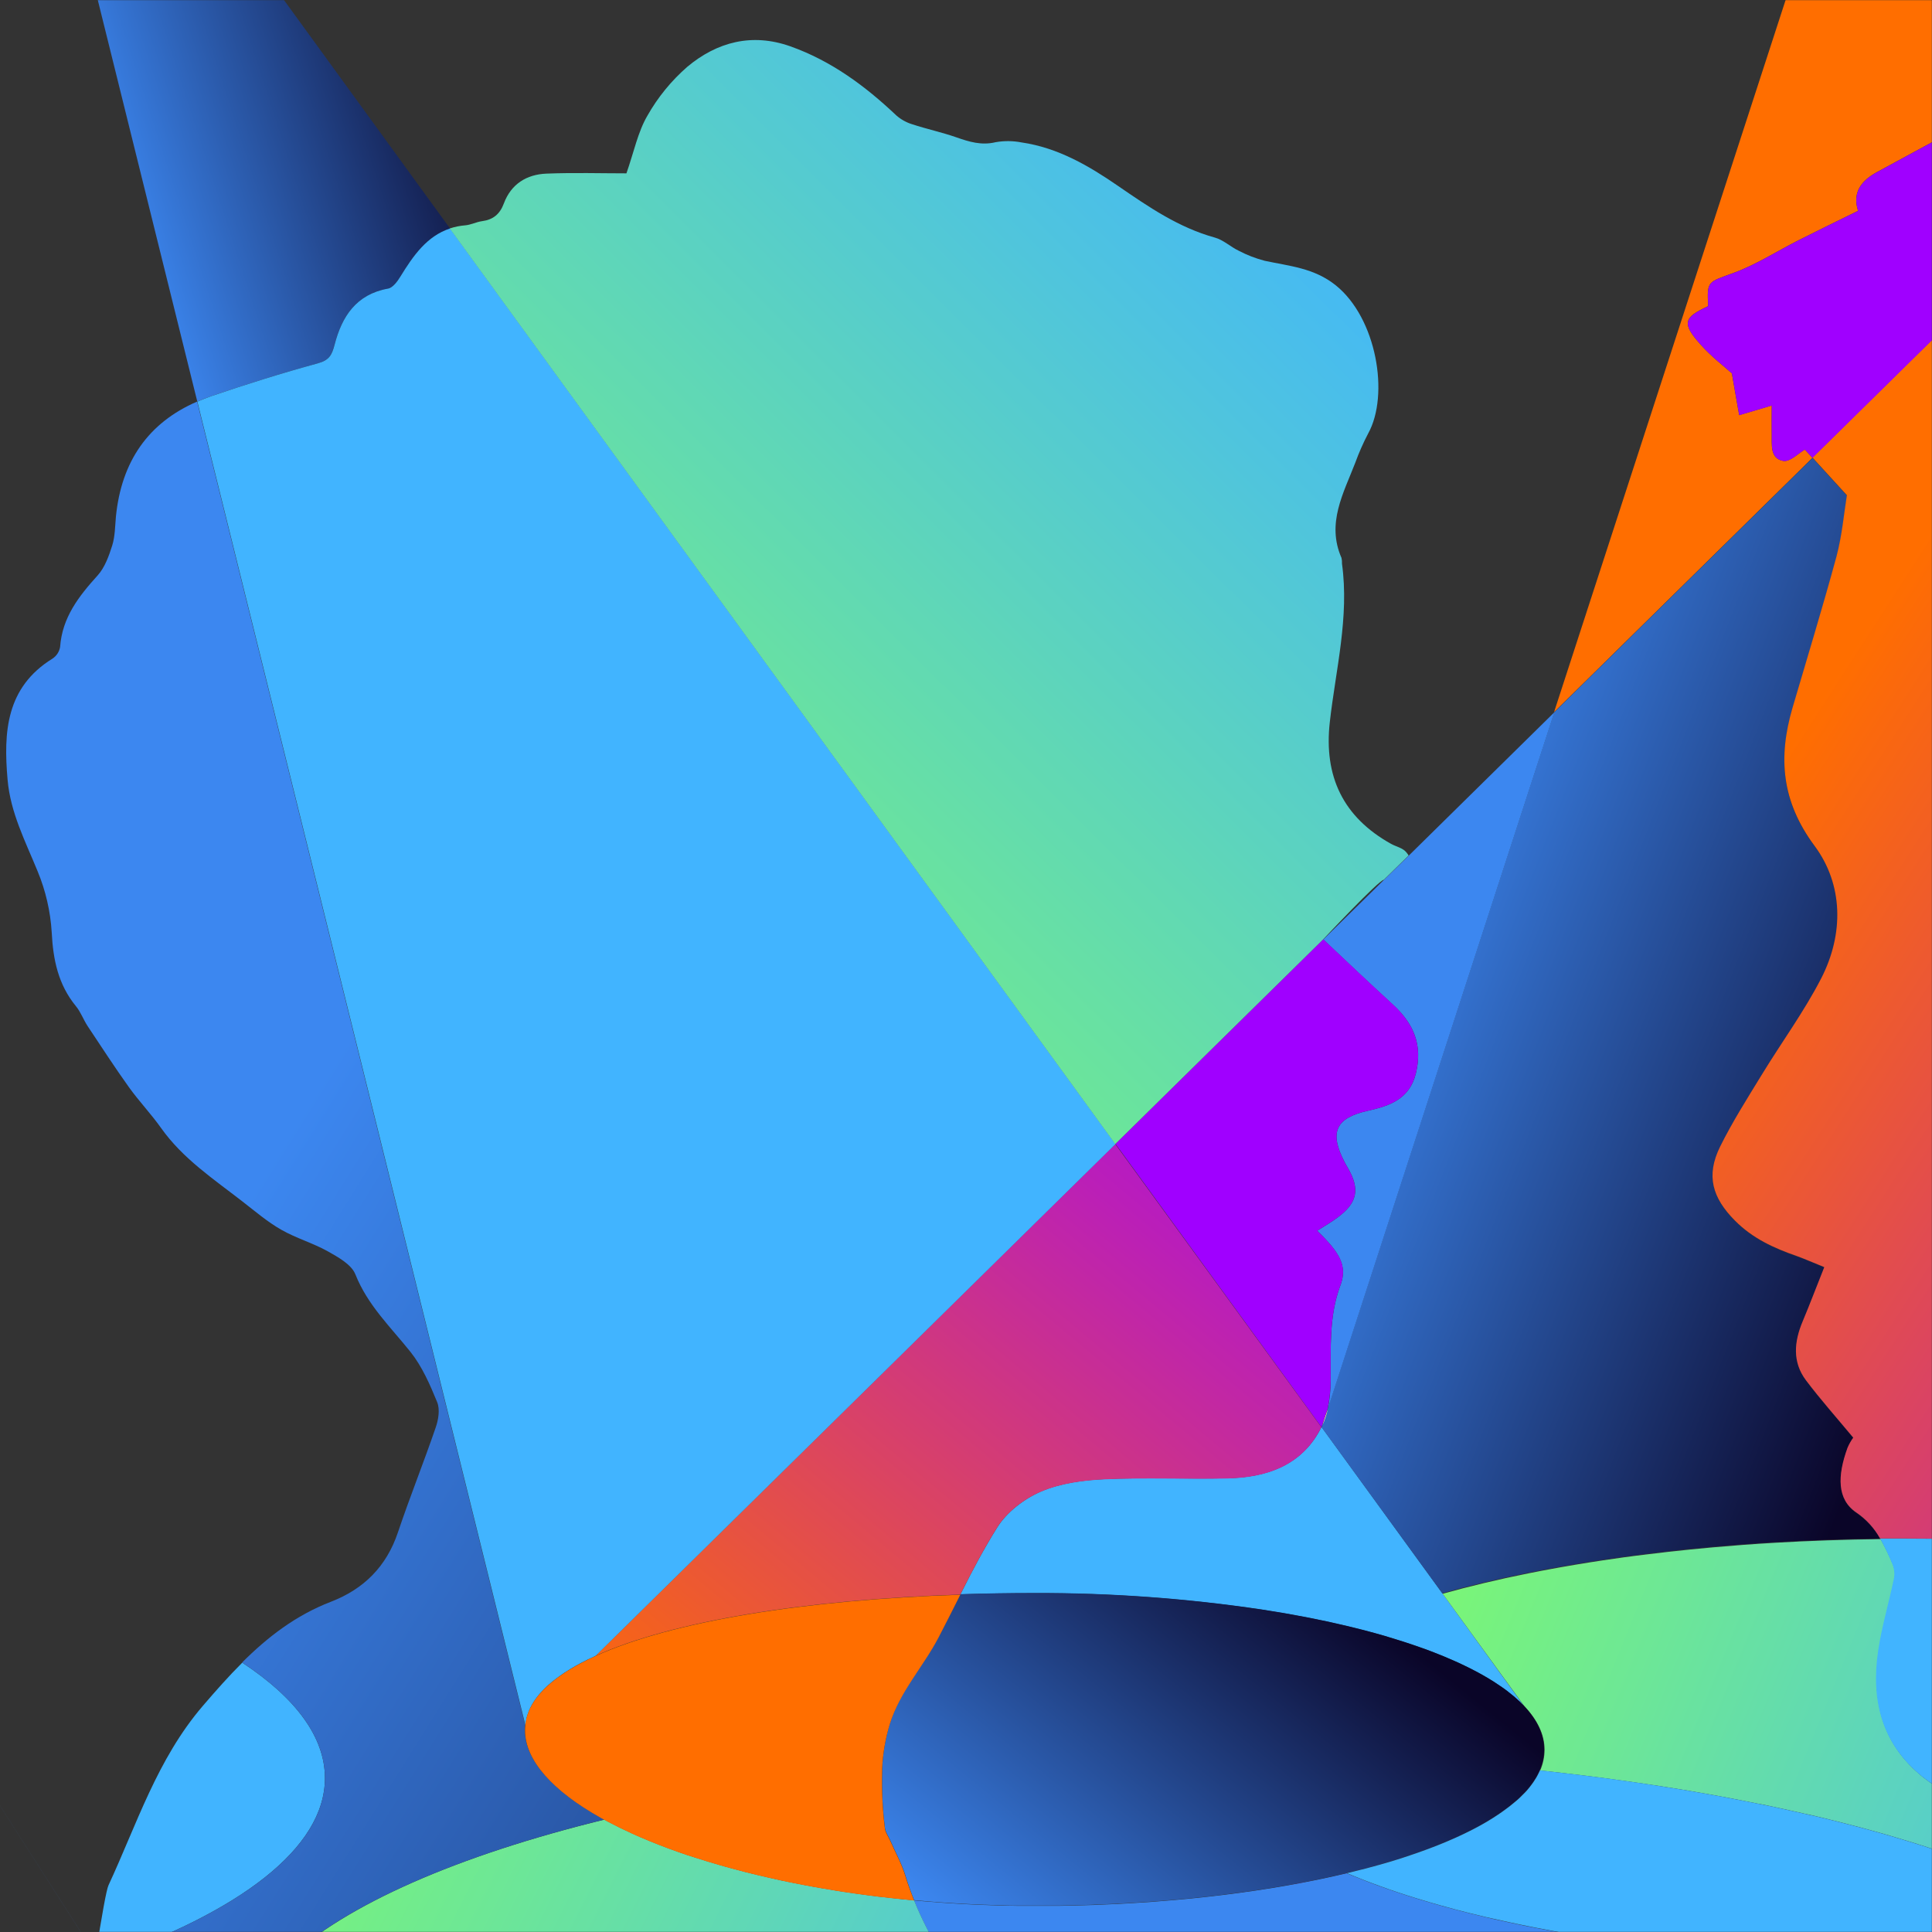 <svg width="1440" height="1440" viewBox="0 0 1440 1440" fill="none" xmlns="http://www.w3.org/2000/svg">
<rect x="0" y="0" width="1440" height="1440" fill="#333333" stroke="none"/>
<mask id="mask0_212:248" style="mask-type:alpha" maskUnits="userSpaceOnUse" x="0" y="0" width="1440" height="1440">
<rect width="1440" height="1440" fill="white"/>
</mask>
<g mask="url(#mask0_212:248)">
<path d="M71.219 1457.19V1457.21H71.198L-66 1242.7L71.219 1457.19Z" fill="url(#paint0_linear_212:248)"/>
<path d="M1524.55 46.283C1507.72 51.078 1493.68 61.575 1480.53 74.109C1475.38 79.028 1472.17 85.964 1469.29 90.204C1445.31 103.15 1422.18 115.623 1399.08 128.198C1387.5 134.517 1380.4 143.285 1384.9 157.116C1369.63 164.649 1355.06 171.708 1340.61 179.015C1324.56 187.124 1309.25 197.086 1292.51 203.24C1272.71 210.505 1272.2 209.126 1273.17 228.164C1254.64 236.726 1253.43 240.945 1267.51 256.814C1275.59 265.932 1285.49 273.424 1290.82 278.26C1293.05 291 1294.65 300.201 1296.28 309.421L1320.54 302.238C1320.54 308.207 1320.42 315.719 1320.54 323.232C1320.73 331.238 1319.02 341.755 1329.13 343.525C1334.23 344.41 1340.69 337.618 1345.2 335.066L1350.88 341.241L1158.28 530.841L1420.3 -274.959L1524.55 46.283Z" fill="#FF6E00"/>
<path d="M1135.85 1271.5C1133.73 1269.26 1131.49 1267.13 1129.14 1265.12L1127.91 1264.07C1126.39 1262.79 1124.8 1261.52 1123.15 1260.26L1120.62 1258.41C1119.66 1257.69 1118.56 1256.99 1117.62 1256.35C1114.98 1254.55 1112.24 1252.79 1109.38 1251.06C1108.77 1250.69 1108.15 1250.32 1107.51 1249.97C1106.87 1249.62 1105.84 1248.98 1104.98 1248.51L1102.37 1247.07L1101.87 1246.78C1097.76 1244.57 1093.47 1242.42 1089.01 1240.32C1087.65 1239.68 1086.27 1239.04 1084.89 1238.42C1082.05 1237.15 1079.15 1235.89 1076.15 1234.66L1071.78 1232.91C1070.07 1232.23 1068.34 1231.55 1066.57 1230.85C1065.24 1230.33 1063.88 1229.82 1062.46 1229.33L1058.34 1227.86L1057.56 1227.6L1052.64 1225.89L1052.11 1225.7L1047.62 1224.22L1045.7 1223.6C1041.38 1222.23 1036.94 1220.86 1032.39 1219.49L1025.49 1217.53L1021.01 1216.32L1015.39 1214.84L1014.85 1214.69C1011.26 1213.77 1007.59 1212.87 1003.86 1211.98C984.268 1207.3 963.151 1203.21 940.778 1199.79C884.617 1191.42 827.905 1187.29 771.123 1187.44C752.352 1187.44 733.89 1187.75 715.84 1188.33L716.642 1186.74C724.875 1170.28 733.52 1154 743.275 1138.44C750.417 1127.03 763.322 1117.13 775.856 1111.68C790.264 1105.51 807.141 1103.18 823.194 1102.46C853.758 1101.06 884.425 1102.46 915.01 1101.8C944.648 1101.14 970.91 1091.9 984.988 1063.58L985.112 1063.77L1075.01 1187.48L1135.85 1271.5Z" fill="#41B4FF"/>
<path opacity="0.56" d="M443.975 1234.12C441.916 1235.01 440.126 1235.89 438.273 1236.8C440.098 1235.89 441.999 1235 443.975 1234.12Z" fill="#82FF64"/>
<path d="M335.412 170.287C318.124 175.989 307.977 190.581 298.365 206.182C296.163 209.784 292.705 214.415 289.186 215.114C265.455 219.354 254.794 235.923 249.38 256.834C247.322 264.531 245.264 268.524 236.784 270.83C210.028 278.074 183.683 286.369 157.483 295.24C153.888 296.447 150.416 297.819 147.068 299.356L4.848 -274.507V-274.898H11.825L12.113 -274.507L335.412 170.287Z" fill="url(#paint1_linear_212:248)"/>
<path d="M443.975 1234.12C441.916 1235.01 440.126 1235.89 438.273 1236.8C440.098 1235.89 441.999 1235 443.975 1234.12Z" fill="url(#paint2_linear_212:248)"/>
<path d="M1636.37 1530.71C1636.37 1602.87 1524.98 1667.06 1352.05 1707.96C1235.23 1735.62 1090.27 1752.64 932.611 1754.31C869.589 1682.41 813.236 1618.47 809.12 1612.29C781.54 1571.13 752.582 1530.69 723.767 1490.24C707.137 1466.9 691.927 1442.9 681.266 1416.46C684.867 1416.79 688.49 1417.11 692.133 1417.4C698.994 1417.95 705.943 1418.44 712.982 1418.86L715.267 1419.01C718.622 1419.19 721.997 1419.38 725.373 1419.52L733.605 1419.87H734.387L738.174 1420.02C741.426 1420.14 744.699 1420.22 747.992 1420.3C751.285 1420.39 754.969 1420.45 758.468 1420.49H761.823H771.064H780.285C783.351 1420.49 786.459 1420.49 789.444 1420.49C797.265 1420.39 805.017 1420.21 812.701 1419.93C814.986 1419.93 817.25 1419.79 819.534 1419.69C823.136 1419.56 826.717 1419.4 830.278 1419.21C831.986 1419.21 833.674 1419.05 835.382 1418.97L843.183 1418.53C848.37 1418.22 853.522 1417.88 858.64 1417.53C863.744 1417.16 868.931 1416.74 873.85 1416.31L882.762 1415.51L891.571 1414.64C898.157 1413.97 904.654 1413.25 911.062 1412.46C919.624 1411.43 928.021 1410.3 936.254 1409.07C940.37 1408.46 944.439 1407.83 948.459 1407.17C951.978 1406.6 955.477 1406.02 958.956 1405.4C965.871 1404.21 972.663 1402.93 979.291 1401.58C982.625 1400.92 985.897 1400.22 989.149 1399.52C991.619 1399 994.089 1398.45 996.518 1397.89C998.946 1397.34 1001.37 1396.78 1003.76 1396.22L1008.17 1398.06C1011.13 1399.29 1014.16 1400.48 1017.24 1401.68L1020.72 1403.02L1024.26 1404.33L1027.84 1405.65C1037.04 1409 1046.64 1412.22 1056.66 1415.3C1060.16 1416.37 1063.72 1417.36 1067.32 1418.47L1070.69 1419.44L1074.13 1420.41C1077.34 1421.31 1080.58 1422.2 1083.85 1423.06C1085.72 1423.58 1087.59 1424.07 1089.51 1424.54L1095.23 1426.01C1099.08 1426.97 1102.97 1427.91 1106.9 1428.85L1112.83 1430.23C1116.8 1431.13 1120.83 1432.04 1124.89 1432.9L1133.76 1434.77L1134.46 1434.92L1143.47 1436.73C1148.71 1437.76 1154.02 1438.76 1159.4 1439.73L1162.63 1440.31C1166.94 1441.09 1171.3 1441.83 1175.68 1442.55C1181.28 1443.47 1186.94 1444.37 1192.66 1445.25L1202.5 1446.71C1207.05 1447.37 1211.64 1447.99 1216.25 1448.6C1220.86 1449.22 1225.51 1449.8 1230.2 1450.37C1234.9 1450.95 1239.61 1451.49 1244.36 1452.02C1253.86 1453.09 1263.46 1454.07 1273.18 1454.94C1280.51 1455.6 1287.87 1456.22 1295.32 1456.8C1299.11 1457.08 1302.94 1457.37 1306.77 1457.62L1317.86 1458.34L1320.85 1458.53C1324.84 1458.77 1328.87 1459 1332.91 1459.2L1342.83 1459.7L1352.32 1460.09C1361.36 1460.46 1370.48 1460.75 1379.67 1460.95L1386.93 1461.12C1397.66 1461.32 1408.48 1461.43 1419.39 1461.43H1430.59C1438.04 1461.43 1445.45 1461.33 1452.82 1461.14C1460.18 1460.95 1467.51 1460.75 1474.78 1460.56L1485.67 1460.17C1492.91 1459.88 1500.09 1459.55 1507.21 1459.16L1513.39 1458.81L1522.05 1458.3L1526.68 1458.01L1530.37 1457.76C1536.42 1457.37 1542.45 1456.92 1548.42 1456.45L1555.46 1455.87L1562.46 1455.27L1569.41 1454.64C1571.74 1454.41 1574.04 1454.2 1576.33 1453.96C1578.61 1453.71 1580.98 1453.5 1583.28 1453.26L1590.2 1452.54C1620.13 1476.76 1636.37 1503.15 1636.37 1530.71Z" fill="#3C87F0"/>
<path d="M936.345 1408.98C928.112 1410.22 919.714 1411.35 911.152 1412.38C919.714 1411.34 928.112 1410.21 936.345 1408.98Z" fill="#3C87F0"/>
<path d="M979.44 1401.49C972.813 1402.85 966.021 1404.13 959.105 1405.32C965.959 1404.07 972.751 1402.83 979.44 1401.49Z" fill="#3C87F0"/>
<path d="M1003.85 1396.12C1001.46 1396.68 999.051 1397.25 996.602 1397.79L1003.81 1396.1L1003.85 1396.12Z" fill="#3C87F0"/>
<path d="M1008.25 1397.89L1003.84 1396.06L1008.25 1397.89Z" fill="#3C87F0"/>
<path d="M1671.29 1326.93C1662.15 1339.97 1654.99 1350.02 1648.03 1360.19C1633.25 1381.73 1619.55 1404.11 1603.58 1424.71C1597.53 1432.66 1590.94 1440.18 1583.86 1447.23L1580.13 1444.43L1576.28 1441.67C1574.99 1440.74 1573.67 1439.84 1572.33 1438.93L1568.73 1436.52C1568.4 1436.28 1568.05 1436.05 1567.7 1435.82C1566.84 1435.25 1565.93 1434.69 1565.03 1434.12C1560.47 1431.19 1555.73 1428.32 1550.8 1425.49L1547.12 1423.43C1544.22 1421.81 1541.25 1420.18 1538.23 1418.6L1536.46 1417.67C1533.87 1416.29 1531.23 1414.95 1528.53 1413.55L1523.49 1411.08L1518.1 1408.51L1512.87 1406.08C1510.81 1405.18 1508.92 1404.29 1506.9 1403.41L1501.68 1401.12C1497.68 1399.39 1493.61 1397.69 1489.45 1396C1487.39 1395.2 1485.33 1394.37 1483.4 1393.59C1481.81 1392.95 1480.21 1392.31 1478.6 1391.72L1473.87 1389.91C1470.82 1388.73 1467.69 1387.6 1464.63 1386.47L1458.45 1384.23L1451.76 1381.9C1449.52 1381.12 1447.26 1380.36 1444.97 1379.59L1436.2 1376.71C1431.39 1375.15 1426.51 1373.6 1421.53 1372.1L1418.09 1371.05C1417.6 1370.91 1417.13 1370.74 1416.63 1370.62L1413.13 1369.57L1409.02 1368.34L1403.97 1366.87L1400.02 1365.76C1396.77 1364.83 1393.5 1363.92 1390.2 1363.05L1389.57 1362.88L1388.72 1362.63L1388.15 1362.49C1384.61 1361.54 1381.04 1360.6 1377.44 1359.67L1373.51 1358.66C1367.07 1357.02 1360.55 1355.39 1353.94 1353.83C1350.91 1353.08 1347.76 1352.38 1344.76 1351.77L1338.77 1350.41L1333.89 1349.32L1327.88 1348L1325.82 1347.55L1319.28 1346.15L1312.01 1344.63H1311.66C1306.56 1343.6 1301.41 1342.57 1296.21 1341.56L1289.11 1340.18L1288.37 1340.06C1285.73 1339.54 1283.1 1339.07 1280.44 1338.57L1276.32 1337.81L1272.21 1337.07L1266.55 1336.08L1265.29 1335.86L1262.08 1335.3L1260.87 1335.1L1254.14 1333.96C1248.55 1333.04 1242.93 1332.14 1237.26 1331.25L1234.03 1330.75H1233.86L1227.01 1329.72L1220.51 1328.76L1211.9 1327.52C1206.33 1326.74 1200.71 1325.96 1195.07 1325.22L1185.76 1324.02L1181.34 1323.47C1170.36 1322.1 1159.23 1320.81 1147.96 1319.6C1150.09 1314.76 1151.2 1309.53 1151.23 1304.24C1151.23 1292.94 1146 1282.04 1136.2 1271.75L1075.28 1187.89C1095.2 1182.34 1116.44 1177.25 1139.08 1172.71L1148.86 1170.79L1153.78 1169.87L1163.76 1168.05C1167.12 1167.46 1170.49 1166.86 1173.89 1166.3L1184.18 1164.62L1194.59 1163.01C1199.82 1162.2 1205.1 1161.44 1210.44 1160.73C1215.77 1160.01 1221.14 1159.29 1226.56 1158.67C1231.97 1158.05 1237.47 1157.35 1243.02 1156.71C1254.06 1155.46 1265.27 1154.35 1276.65 1153.32C1284.23 1152.65 1291.88 1152.02 1299.6 1151.44C1307.33 1150.87 1315.12 1150.35 1322.98 1149.9C1348.6 1148.41 1374.84 1147.5 1401.71 1147.18C1405.1 1153.23 1408.14 1159.46 1410.81 1165.85C1412.27 1169.23 1412.72 1172.95 1412.1 1176.57C1408.4 1194.58 1403.07 1212.31 1400.35 1230.42C1394.83 1267.46 1402.7 1300.07 1433.55 1324.76C1456.79 1343.29 1485.62 1348.99 1512.69 1351.89C1560.27 1356.95 1608.82 1356.67 1652.64 1330.53C1656.57 1327.58 1663.02 1328.24 1671.29 1326.93Z" fill="url(#paint3_linear_212:248)"/>
<path d="M1150.9 1304.06C1150.87 1309.35 1149.76 1314.57 1147.62 1319.41C1147.42 1319.91 1147.19 1320.4 1146.97 1320.87C1146.86 1321.11 1146.75 1321.35 1146.62 1321.57C1146.39 1322.07 1146.14 1322.56 1145.88 1323.03C1145.61 1323.51 1145.4 1323.94 1145.13 1324.39L1144.93 1324.74L1144.66 1325.2C1144.09 1326.16 1143.47 1327.11 1142.83 1328.06L1142.58 1328.41C1142.19 1329 1141.76 1329.58 1141.31 1330.18C1140.44 1331.37 1139.5 1332.52 1138.51 1333.7C1137.91 1334.4 1137.29 1335.1 1136.65 1335.75C1136.02 1336.41 1135.36 1337.15 1134.6 1337.81C1133.84 1338.47 1133.26 1339.15 1132.54 1339.87L1132.19 1340.2L1131.96 1340.41C1131.32 1341.02 1130.67 1341.62 1129.9 1342.22C1129.14 1342.81 1128.26 1343.66 1127.39 1344.28L1126.41 1345.1C1126.26 1345.23 1126.1 1345.36 1125.93 1345.47C1125.76 1345.63 1125.58 1345.78 1125.4 1345.92C1124.51 1346.62 1123.61 1347.32 1122.66 1347.98L1121.67 1348.72L1121.01 1349.19C1120.7 1349.44 1120.37 1349.67 1120.07 1349.87C1119.76 1350.08 1119.45 1350.33 1119.12 1350.55C1118.23 1351.19 1117.33 1351.81 1116.4 1352.43L1116.11 1352.61C1115.09 1353.31 1114.06 1353.99 1112.97 1354.67C1110.78 1356.05 1108.52 1357.41 1106.17 1358.79L1102.8 1360.68L1099.44 1362.49L1098.37 1363.05L1095.41 1364.55C1094.22 1365.17 1092.98 1365.76 1091.75 1366.36L1090.72 1366.85L1087.57 1368.34L1087.32 1368.46L1083.57 1370.15L1079.91 1371.73L1079.5 1371.92L1076.8 1373.05L1074.07 1374.18L1071.29 1375.29L1069.62 1375.95L1065.98 1377.35L1064.33 1377.97L1062.7 1378.56L1059.76 1379.63L1057.87 1380.31L1056.59 1380.77L1054.99 1381.32L1052.04 1382.33L1050.68 1382.78C1048.63 1383.48 1046.57 1384.16 1044.51 1384.84L1041.32 1385.85L1038.79 1386.63C1036.36 1387.37 1033.91 1388.09 1031.42 1388.81L1028.19 1389.74C1024.73 1390.71 1021.23 1391.68 1017.67 1392.6L1015.14 1393.26H1014.91L1013.23 1393.69L1010.92 1394.27L1009.5 1394.62L1008.2 1394.95L1003.78 1396.02L996.575 1397.71C994.146 1398.26 991.677 1398.82 989.207 1399.33C985.955 1400.03 982.682 1400.71 979.348 1401.39C972.721 1402.73 965.929 1404 959.013 1405.22L948.516 1406.99C944.51 1407.65 940.442 1408.28 936.312 1408.88C928.079 1410.09 919.681 1411.22 911.119 1412.28C904.725 1413.06 898.228 1413.79 891.628 1414.46L882.819 1415.32L873.907 1416.13C868.885 1416.56 863.802 1416.97 858.697 1417.34C853.593 1417.71 848.406 1418.04 843.24 1418.35L835.44 1418.78C833.732 1418.78 832.044 1418.97 830.336 1419.03C826.775 1419.21 823.194 1419.38 819.592 1419.5C817.307 1419.5 815.043 1419.69 812.759 1419.75C805.075 1420.01 797.322 1420.19 789.501 1420.3C786.455 1420.3 783.327 1420.3 780.342 1420.3H771.122H761.881H758.526C755.027 1420.3 751.528 1420.3 748.049 1420.12C744.571 1419.93 741.484 1419.95 738.232 1419.83L734.445 1419.69H733.663L725.43 1419.34C722.054 1419.19 718.679 1419.01 715.324 1418.82L713.04 1418.68C706.028 1418.27 699.078 1417.78 692.19 1417.22C688.547 1416.93 684.925 1416.6 681.323 1416.27C678.936 1410.32 676.775 1404.25 674.881 1398.03C672.061 1388.83 667.245 1380.25 663.355 1371.28C662.059 1368.31 659.918 1365.47 659.589 1362.43C657.849 1348.4 657.161 1334.26 657.53 1320.13C657.53 1319.58 657.53 1319.02 657.53 1318.47C658.021 1307 659.951 1295.64 663.273 1284.65C670.765 1260.3 688.239 1241.92 699.682 1220C705.177 1209.48 710.467 1198.82 715.839 1188.2C733.889 1187.63 752.351 1187.32 771.122 1187.32C827.904 1187.16 884.616 1191.29 940.778 1199.67C963.15 1203.08 984.267 1207.18 1003.86 1211.85C1007.58 1212.73 1011.24 1213.64 1014.85 1214.57L1015.39 1214.71L1021.01 1216.19L1025.49 1217.41L1032.39 1219.36C1036.94 1220.74 1041.38 1222.11 1045.7 1223.48L1047.62 1224.1L1052.1 1225.58L1052.64 1225.76L1057.56 1227.47L1058.34 1227.74L1062.46 1229.2C1063.84 1229.7 1065.19 1230.21 1066.57 1230.73C1068.34 1231.38 1070.07 1232.06 1071.78 1232.78L1076.14 1234.53C1079.15 1235.77 1082.05 1237.02 1084.89 1238.3C1086.29 1238.92 1087.67 1239.55 1089.01 1240.19C1093.52 1242.29 1097.81 1244.45 1101.87 1246.66L1102.37 1246.94L1104.98 1248.38C1105.84 1248.86 1106.69 1249.35 1107.51 1249.85C1108.33 1250.34 1108.77 1250.57 1109.38 1250.94C1112.29 1252.67 1115.04 1254.43 1117.62 1256.23C1118.65 1256.93 1119.67 1257.63 1120.62 1258.28L1123.15 1260.14C1124.8 1261.39 1126.38 1262.67 1127.91 1263.94L1129.14 1264.99C1131.49 1267.01 1133.73 1269.14 1135.85 1271.37C1145.67 1281.85 1150.9 1292.76 1150.9 1304.06Z" fill="url(#paint4_linear_212:248)"/>
<path d="M1009.61 1394.74L1008.34 1395.05L1009.61 1394.74Z" fill="#3C87F0"/>
<path d="M936.345 1408.98C928.112 1410.22 919.714 1411.35 911.152 1412.38C919.714 1411.34 928.112 1410.21 936.345 1408.98Z" fill="#A000FF"/>
<path d="M979.44 1401.49C972.813 1402.85 966.021 1404.13 959.105 1405.32C965.959 1404.07 972.751 1402.83 979.44 1401.49Z" fill="#A000FF"/>
<path d="M1003.85 1396.14C1001.46 1396.7 999.051 1397.27 996.602 1397.81L1003.81 1396.12L1003.85 1396.14Z" fill="#A000FF"/>
<path d="M1590.45 1452.41L1583.53 1453.13L1576.58 1453.83L1569.66 1454.51L1562.7 1455.15L1555.71 1455.75L1548.67 1456.32C1542.7 1456.8 1536.67 1457.25 1530.62 1457.64L1526.93 1457.89L1522.3 1458.18L1513.64 1458.69L1507.46 1459.04C1500.34 1459.44 1493.16 1459.77 1485.91 1460.05L1475.03 1460.44C1467.76 1460.67 1460.43 1460.87 1453.07 1461.02C1445.7 1461.16 1438.29 1461.26 1430.84 1461.3H1419.64C1408.66 1461.3 1397.84 1461.2 1387.18 1460.99L1379.92 1460.83C1370.72 1460.62 1361.61 1460.34 1352.56 1459.97L1343.08 1459.57L1333.16 1459.08C1329.12 1458.87 1325.1 1458.65 1321.09 1458.4L1318.11 1458.22L1307.02 1457.5L1295.57 1456.67C1288.12 1456.1 1280.75 1455.48 1273.43 1454.82C1263.67 1453.93 1254.07 1452.95 1244.61 1451.9L1230.45 1450.25C1225.76 1449.67 1221.11 1449.1 1216.5 1448.48L1202.75 1446.59L1192.91 1445.13C1187.19 1444.26 1181.53 1443.36 1175.93 1442.43C1171.55 1441.71 1167.18 1440.97 1162.88 1440.19L1159.65 1439.61C1154.29 1438.65 1148.98 1437.65 1143.72 1436.61L1134.71 1434.79L1134.01 1434.65L1125.14 1432.78C1121.02 1431.89 1117.05 1431.01 1113.07 1430.1L1107.04 1428.76L1095.37 1425.92L1089.65 1424.46L1083.99 1422.98C1080.73 1422.12 1077.49 1421.23 1074.28 1420.33L1070.84 1419.36L1067.46 1418.39C1063.87 1417.35 1060.32 1416.29 1056.8 1415.22C1046.75 1412.13 1037.14 1408.92 1027.99 1405.57L1024.41 1404.25L1020.87 1402.93L1017.39 1401.6C1014.3 1400.4 1011.28 1399.19 1008.31 1397.97L1003.95 1396.14L1008.37 1395.07L1009.65 1394.76L1011.09 1394.39L1013.4 1393.82L1015.08 1393.38H1015.31L1017.84 1392.72C1021.4 1391.8 1024.9 1390.83 1028.36 1389.86L1031.59 1388.94C1034.08 1388.22 1036.53 1387.5 1038.96 1386.76L1041.49 1385.97L1044.68 1384.97C1046.74 1384.31 1048.8 1383.63 1050.86 1382.91L1052.21 1382.45L1055.16 1381.45L1056.76 1380.89L1058.04 1380.44L1059.93 1379.76L1062.88 1378.69L1064.5 1378.09L1066.15 1377.47L1069.79 1376.07L1071.46 1375.42L1074.24 1374.3L1076.97 1373.17L1079.67 1372.04L1080.08 1371.85L1083.75 1370.27L1087.49 1368.58L1087.74 1368.46L1090.89 1366.98L1091.92 1366.48C1093.15 1365.89 1094.39 1365.29 1095.58 1364.67L1098.54 1363.17L1099.61 1362.61L1102.97 1360.8L1106.34 1358.91C1108.69 1357.55 1110.95 1356.19 1113.14 1354.79C1114.21 1354.11 1115.19 1353.43 1116.28 1352.73L1116.57 1352.55C1117.5 1351.93 1118.4 1351.31 1119.29 1350.68C1119.62 1350.45 1119.93 1350.24 1120.24 1350C1120.55 1349.75 1120.87 1349.56 1121.18 1349.32L1121.84 1348.84L1122.83 1348.1C1123.78 1347.4 1124.68 1346.7 1125.57 1346.05C1125.75 1345.91 1125.93 1345.75 1126.1 1345.59C1126.27 1345.48 1126.43 1345.36 1126.58 1345.22L1127.56 1344.4C1128.43 1343.7 1129.25 1342.98 1130.07 1342.34C1130.9 1341.7 1131.41 1341.15 1132.13 1340.53L1132.36 1340.32L1132.71 1339.99C1133.41 1339.34 1134.09 1338.68 1134.77 1337.94C1135.45 1337.2 1136.1 1336.56 1136.83 1335.88C1137.55 1335.2 1138.08 1334.5 1138.68 1333.82C1139.67 1332.65 1140.61 1331.49 1141.48 1330.3C1141.93 1329.7 1142.36 1329.13 1142.75 1328.53L1143 1328.18C1143.64 1327.23 1144.26 1326.29 1144.83 1325.32L1145.1 1324.87L1145.31 1324.52C1145.58 1324.06 1145.83 1323.61 1146.05 1323.16C1146.31 1322.68 1146.56 1322.19 1146.79 1321.7C1146.92 1321.47 1147.03 1321.24 1147.14 1321C1147.36 1320.52 1147.59 1320.03 1147.8 1319.54C1159.06 1320.76 1170.19 1322.05 1181.18 1323.41L1185.6 1323.96L1194.91 1325.15C1200.55 1325.9 1206.17 1326.68 1211.74 1327.46L1220.35 1328.69L1226.85 1329.66L1233.87 1330.73L1237.1 1331.23C1242.78 1332.12 1248.41 1333.02 1253.98 1333.94L1260.71 1335.08L1261.92 1335.28L1265.13 1335.84L1266.39 1336.06L1272.05 1337.05L1276.16 1337.79L1280.28 1338.55C1282.94 1339.05 1285.57 1339.52 1288.2 1340.04L1296.05 1341.54C1301.25 1342.55 1306.4 1343.58 1311.5 1344.6H1311.67L1319.12 1346.15L1325.66 1347.55L1327.72 1348L1333.73 1349.32L1338.61 1350.41L1344.6 1351.77C1347.69 1352.49 1350.77 1353.19 1353.78 1353.83C1360.39 1355.39 1366.91 1357.02 1373.35 1358.66L1377.28 1359.67C1380.89 1360.6 1384.46 1361.54 1387.99 1362.49L1389.41 1362.88L1390.04 1363.05C1393.34 1363.92 1396.61 1364.83 1399.86 1365.76L1403.81 1366.87L1408.86 1368.34L1412.97 1369.57L1416.47 1370.62C1416.96 1370.74 1417.44 1370.91 1417.93 1371.05L1421.37 1372.1C1426.35 1373.6 1431.23 1375.15 1436.04 1376.71L1444.81 1379.59C1447.1 1380.36 1449.36 1381.12 1451.6 1381.9L1458.29 1384.22L1464.47 1386.47C1467.58 1387.6 1470.64 1388.73 1473.71 1389.91L1478.44 1391.72C1480.05 1392.31 1481.65 1392.95 1483.24 1393.59L1489.29 1396C1493.41 1397.69 1497.48 1399.39 1501.51 1401.12L1506.74 1403.41C1508.8 1404.29 1510.86 1405.18 1512.71 1406.08L1517.94 1408.51L1523.33 1411.08L1528.37 1413.55C1531.07 1414.89 1533.7 1416.23 1536.3 1417.67L1538.07 1418.6C1541.09 1420.18 1544.06 1421.81 1546.96 1423.43L1550.64 1425.49C1555.58 1428.3 1560.32 1431.18 1564.87 1434.11C1565.77 1434.69 1566.68 1435.25 1567.54 1435.82C1567.89 1436.05 1568.24 1436.28 1568.57 1436.52L1572.17 1438.93C1573.51 1439.84 1574.83 1440.74 1576.12 1441.67L1579.97 1444.43L1583.7 1447.23C1586.13 1448.93 1588.33 1450.66 1590.45 1452.41Z" fill="#41B4FF"/>
<path d="M1008.25 1397.89L1003.84 1396.06L1008.25 1397.89Z" fill="#41B4FF"/>
<path d="M1233.54 1330.57L1236.94 1331.1L1233.71 1330.61L1226.69 1329.54L1233.54 1330.57Z" fill="#41B4FF"/>
<path d="M1260.5 1334.93L1261.75 1335.16L1260.54 1334.95L1253.81 1333.82L1260.5 1334.93Z" fill="#41B4FF"/>
<path d="M1267.13 1336.15L1271.88 1336.99L1266.22 1336L1267.13 1336.15Z" fill="#41B4FF"/>
<path d="M1389.42 1362.9L1388 1362.51L1388.58 1362.66L1389.42 1362.9Z" fill="#41B4FF"/>
<path d="M1401.36 1146.79C1374.55 1147.08 1348.31 1147.99 1322.64 1149.51C1314.77 1149.96 1306.98 1150.48 1299.25 1151.05C1291.53 1151.63 1283.88 1152.25 1276.31 1152.93C1264.92 1153.95 1253.67 1154.98 1242.67 1156.32C1237.19 1156.94 1231.7 1157.59 1226.21 1158.28C1220.72 1158.96 1215.35 1159.65 1210.09 1160.34C1204.77 1161.05 1199.49 1161.81 1194.25 1162.62C1190.75 1163.13 1187.29 1163.67 1183.83 1164.23L1173.54 1165.91C1170.14 1166.47 1166.77 1167.07 1163.41 1167.66L1153.43 1169.47L1148.51 1170.4L1138.74 1172.31C1116.1 1176.86 1094.81 1181.95 1074.93 1187.5L985.031 1063.79L985.505 1062.3C987.31 1058.35 988.69 1054.21 989.621 1049.95L1158.39 530.943L1351 341.343C1358.88 349.988 1367.46 359.311 1376.66 369.458C1374.6 382.692 1373.2 399.055 1369.01 414.738C1358.72 452.732 1347.19 490.356 1336.08 528.123C1325.29 564.924 1327.7 597.484 1352.54 630.765C1374.03 659.579 1374.52 696.4 1357.52 729.558C1344.68 754.606 1327.8 777.575 1313.11 801.594C1302.4 819.109 1291.35 836.583 1282.23 854.86C1271.35 876.78 1276.55 893.266 1293.16 910.04C1306.44 923.459 1322.31 930.621 1339.39 936.528C1345.56 938.587 1351.74 941.406 1359.83 944.761C1354.04 959.313 1349.1 972.382 1343.69 985.246C1337.35 1000.37 1335.91 1015.46 1346.18 1029.11C1357.03 1043.51 1369.09 1056.99 1381.42 1071.85C1379.7 1074.22 1378.25 1076.77 1377.12 1079.47C1369.58 1100.24 1369.13 1117.88 1383.78 1127.71C1391.04 1132.63 1397.06 1139.16 1401.36 1146.79Z" fill="url(#paint5_linear_212:248)"/>
<path d="M989.542 1050.06C988.611 1054.31 987.231 1058.45 985.426 1062.41L989.542 1050.06Z" fill="url(#paint6_linear_212:248)"/>
<path d="M985.468 1062.41L984.994 1063.89L984.871 1063.7C985.077 1063.31 985.283 1062.88 985.468 1062.41Z" fill="#A000FF"/>
<path d="M1922.25 1272.82C1918.56 1267.31 1914.32 1262.2 1909.59 1257.56C1908.81 1256.78 1908 1256 1907.18 1255.24C1905.53 1253.67 1903.8 1252.15 1902.01 1250.63L1899.26 1248.34L1896.97 1246.53C1895.24 1245.17 1893.45 1243.84 1891.58 1242.42C1890.96 1241.96 1890.34 1241.51 1889.71 1241.08C1888.05 1239.88 1886.32 1238.71 1884.52 1237.56C1882.75 1236.39 1880.94 1235.23 1879.07 1234.08C1876.32 1232.35 1873.43 1230.64 1870.38 1228.96C1865.89 1226.42 1861.19 1223.93 1856.26 1221.48C1852.97 1219.84 1849.59 1218.23 1846.11 1216.65C1840.91 1214.26 1835.5 1211.92 1829.87 1209.63L1826.11 1208.11L1822.53 1206.69L1819.95 1205.7L1818.88 1205.29L1815.2 1203.91L1811.45 1202.53C1809.79 1201.91 1808.1 1201.31 1806.39 1200.72L1801.25 1198.93C1797.77 1197.73 1794.25 1196.58 1790.67 1195.43L1785.25 1193.72C1779.44 1191.91 1773.48 1190.14 1767.39 1188.41C1762.82 1187.12 1758.17 1185.85 1753.43 1184.6L1748.7 1183.37C1743.93 1182.13 1739.07 1180.93 1734.15 1179.77C1730.88 1178.98 1727.56 1178.2 1724.23 1177.46C1717.55 1175.94 1710.74 1174.47 1703.81 1173.06C1683.48 1168.94 1662.11 1165.17 1639.88 1161.92L1633.61 1161.01C1629.49 1160.42 1625.17 1159.84 1620.91 1159.29L1614.49 1158.46C1608.76 1157.74 1602.99 1157.05 1597.18 1156.4C1538.23 1149.85 1478.95 1146.61 1419.64 1146.71C1413.5 1146.71 1407.39 1146.71 1401.3 1146.71C1397.02 1138.97 1390.98 1132.35 1383.68 1127.36C1369.03 1117.53 1369.48 1099.89 1377.01 1079.12C1378.15 1076.42 1379.59 1073.87 1381.31 1071.5C1368.97 1056.64 1356.93 1043.16 1346.08 1028.76C1335.79 1015.11 1337.25 999.941 1343.59 984.896C1349 972.032 1353.88 958.963 1359.72 944.412C1351.49 941.16 1345.54 938.443 1339.29 936.179C1322.2 930.252 1306.36 923.11 1293.06 909.69C1276.45 892.916 1271.24 876.43 1282.13 854.51C1291.23 836.172 1302.28 818.76 1313 801.245C1327.7 777.123 1344.58 754.153 1357.42 729.208C1374.42 696.092 1373.88 659.23 1352.44 630.415C1327.74 597.134 1325.27 564.553 1335.97 527.774C1347.05 490.006 1358.61 452.383 1368.9 414.389C1373.02 398.808 1374.4 382.446 1376.56 369.108C1367.28 358.962 1358.78 349.638 1350.89 340.994L1555.03 140.053L1772.25 809.971L1922.25 1272.82Z" fill="url(#paint7_linear_212:248)"/>
<path d="M1555.05 140.341L1350.92 341.282L1345.24 335.107C1340.73 337.659 1334.27 344.451 1329.16 343.566C1319.06 341.796 1320.77 331.217 1320.58 323.273C1320.42 315.76 1320.58 308.248 1320.58 302.279L1296.31 309.462C1294.69 300.242 1293.08 290.939 1290.86 278.301C1285.53 273.465 1275.63 265.952 1267.54 256.855C1253.46 240.987 1254.7 236.767 1273.2 228.205C1272.23 209.167 1272.75 210.546 1292.55 203.281C1309.28 197.106 1324.59 187.165 1340.65 179.056C1355.05 171.749 1369.67 164.649 1384.94 157.157C1380.43 143.326 1387.53 134.517 1399.12 128.239C1422.21 115.664 1445.35 103.191 1469.32 90.245C1472.21 86.005 1475.5 79.069 1480.56 74.15C1493.69 61.616 1507.75 51.119 1524.59 46.324L1555.05 140.341Z" fill="#A000FF"/>
<path d="M444.001 1234.1L448.303 1229.84L444.001 1234.1ZM438.238 1236.84C440.091 1235.93 441.984 1235.05 443.939 1234.16C441.991 1235.01 440.091 1235.91 438.238 1236.84ZM449.723 1228.46L831.392 852.699L449.723 1228.46ZM985.612 1062.41C987.417 1058.45 988.797 1054.31 989.728 1050.06L985.612 1062.41Z" fill="white"/>
<path d="M242.191 1325.3C242.191 1377.54 178.614 1425.2 73.934 1461.45L71.238 1457.33C75.869 1427.73 79.306 1408.49 80.871 1405.16C101.988 1359.69 117.095 1311.3 151.034 1271.64C160.687 1260.38 170.36 1249.41 180.569 1239.25C220.107 1265.3 242.191 1294.51 242.191 1325.3Z" fill="#41B4FF"/>
<path d="M991.781 1028.43C992.008 1004.65 990.443 981.089 999.047 958.037C1004.32 943.877 999.047 934.018 981.758 917.326C986.883 914.012 992.049 911.151 996.741 907.591C1011.68 896.662 1013.8 886.515 1004.73 870.708C1003.84 869.144 1002.9 867.6 1002.07 865.995C990.67 843.89 995.465 833.27 1019.46 827.918C1035.81 824.255 1050.56 819.254 1055.3 800.051C1060.48 779.078 1053.77 763.003 1038.32 748.905C1020.82 732.872 1003.55 716.571 986.306 700.249L1031.59 655.752L1050.11 637.619L1158.51 530.902L989.744 1049.91C991.151 1042.84 991.834 1035.64 991.781 1028.43Z" fill="#3C87F0"/>
<path d="M1055.28 800.051C1050.55 819.254 1035.79 824.255 1019.45 827.919C995.452 833.27 990.636 843.89 1002.06 865.995C1002.88 867.6 1003.83 869.144 1004.71 870.708C1013.79 886.515 1011.67 896.662 996.729 907.591C991.995 911.049 986.87 914.012 981.745 917.326C999.137 934.018 1004.38 943.877 999.034 958.037C990.43 981.109 991.995 1004.65 991.768 1028.43C991.76 1035.65 991.016 1042.85 989.546 1049.91L985.429 1062.26C985.244 1062.7 985.038 1063.13 984.832 1063.56L831.395 852.514L986.252 700.064C1003.5 716.386 1020.77 732.686 1038.26 748.72C1053.76 763.065 1060.47 779.078 1055.28 800.051Z" fill="#A000FF"/>
<path d="M984.873 1063.75C970.878 1092.07 944.615 1101.31 914.895 1101.97C884.31 1102.64 853.644 1101.22 823.08 1102.62C807.129 1103.34 790.293 1105.65 775.741 1111.84C763.207 1117.22 750.302 1127.12 743.16 1138.6C733.404 1154.16 724.842 1170.46 716.527 1186.91L715.725 1188.49C599.911 1192.32 501.036 1208.21 443.859 1234.16L448.161 1229.9L449.581 1228.5L831.251 852.74L984.873 1063.75Z" fill="url(#paint8_linear_212:248)"/>
<path d="M932.607 1754.31C924.086 1754.42 915.517 1754.46 906.9 1754.45C504.011 1754.45 177.418 1654.28 177.418 1530.71C177.418 1506.48 189.952 1483.16 213.148 1461.34L213.272 1461.22C257.728 1419.44 341.167 1383.01 450.436 1356.25L453.626 1357.96C459.019 1360.83 464.713 1363.62 470.709 1366.34C473.097 1367.43 475.546 1368.52 478.036 1369.59C486.736 1373.34 495.984 1376.93 505.781 1380.38C507.839 1381.12 510 1381.86 512.14 1382.58L518.644 1384.64C524.51 1386.53 530.561 1388.38 536.736 1390.15L541.264 1391.43L545.956 1392.73C549.105 1393.57 552.296 1394.41 555.506 1395.24L560.384 1396.45L565.303 1397.64C567.958 1398.3 570.654 1398.92 573.351 1399.52C579.086 1400.89 584.924 1402.14 590.866 1403.28L595.867 1404.27L601.136 1405.28L606.446 1406.27L611.798 1407.21C615.914 1407.93 619.996 1408.61 624.044 1409.27L630.939 1410.32C633.758 1410.75 636.619 1411.17 639.459 1411.56C642.3 1411.95 644.914 1412.32 647.692 1412.67C650.471 1413.02 653.208 1413.39 655.925 1413.72H656.254C658.93 1414.03 661.606 1414.36 664.302 1414.64C669.928 1415.28 675.594 1415.86 681.302 1416.39C691.964 1442.86 707.174 1466.84 723.804 1490.18C752.619 1530.62 781.577 1570.96 809.157 1612.23C813.273 1618.36 869.585 1682.41 932.607 1754.31Z" fill="url(#paint9_linear_212:248)"/>
<path d="M242.197 1742.76C241.976 1729.64 237.872 1716.88 230.403 1706.08L229.951 1705.4L73.94 1461.47C178.619 1425.22 242.197 1377.56 242.197 1325.32C242.197 1294.45 220.113 1265.32 180.451 1239.12C199.49 1220.15 220.421 1203.95 246.684 1193.84C271.258 1184.33 288.053 1167.54 296.595 1142.12C305.424 1115.9 315.756 1090.19 324.73 1064.03C326.788 1058.17 328.023 1050.45 325.862 1045.14C320.511 1032.05 314.645 1018.53 305.939 1007.62C291.14 989.095 274.016 972.814 264.898 949.866C261.976 942.497 252.097 937.043 244.317 932.659C233.223 926.485 220.606 922.862 209.574 916.544C199.284 910.678 190.186 902.857 180.76 895.551C159.19 878.797 136.262 863.608 120.064 840.762C112.613 830.224 103.599 820.818 96.086 810.321C85.425 795.44 75.504 780.086 65.337 764.835C62.188 760.04 60.212 754.359 56.61 749.975C43.376 733.839 39.569 715.336 38.539 694.836C37.582 679.233 34.042 663.897 28.063 649.453C18.946 627.143 7.79 605.758 5.65 581.142C2.542 545.68 4.456 512.337 39.157 490.871C40.637 489.891 41.901 488.618 42.871 487.132C43.841 485.645 44.496 483.976 44.797 482.226C46.361 460.224 58.71 444.417 72.767 428.899C78.159 422.93 81.206 414.306 83.696 406.403C85.754 399.672 85.754 392.222 86.392 385.08C90.509 343.772 110.658 314.999 146.923 299.315L388.966 1275.84L391.415 1285.74C391.274 1287 391.205 1288.26 391.209 1289.53C391.209 1311.92 411.791 1334.62 447.521 1354.67L450.279 1356.19C341.01 1383.11 257.571 1419.48 213.115 1461.16L212.991 1461.28C189.795 1483.1 177.261 1506.42 177.261 1530.64C177.261 1654.13 503.854 1754.39 906.743 1754.39C915.346 1754.39 923.915 1754.34 932.45 1754.24C997.962 1829 1070.72 1912.27 1099.49 1947.71H3.633C5.876 1930.32 8.819 1907.76 12.257 1881.71C148.982 1855.53 242.197 1803.11 242.197 1742.76Z" fill="url(#paint10_linear_212:248)"/>
<path d="M831.435 852.699L449.724 1228.46L448.304 1229.86L444.002 1234.1C442.026 1234.98 440.112 1235.88 438.26 1236.82C436.387 1237.74 434.576 1238.67 432.806 1239.6C430.151 1241.02 427.619 1242.44 425.211 1243.9C423.606 1244.87 422.041 1245.96 420.539 1246.86C419.798 1247.36 419.057 1247.85 418.337 1248.36C416.155 1249.87 414.22 1251.41 412.162 1252.97L411.38 1253.63L410.619 1254.27C409.933 1254.82 409.246 1255.4 408.56 1256L406.687 1257.75C406.132 1258.28 405.576 1258.82 405.062 1259.38C404.074 1260.38 403.127 1261.43 402.242 1262.46C401.933 1262.81 401.645 1263.16 401.357 1263.53L400.513 1264.6L399.443 1266.02C399.031 1266.58 398.64 1267.16 398.249 1267.73C397.858 1268.31 397.776 1268.45 397.549 1268.8L396.643 1270.3C396.149 1271.17 395.676 1272.05 395.244 1272.94C394.97 1273.47 394.723 1274.01 394.503 1274.54C394.215 1275.18 393.947 1275.84 393.7 1276.6C393.453 1277.36 393.268 1277.8 393.062 1278.41C392.856 1279.03 392.815 1279.2 392.713 1279.61C392.61 1280.02 392.527 1280.27 392.445 1280.57C392.363 1280.88 392.26 1281.25 392.198 1281.6C392.188 1281.75 392.188 1281.91 392.198 1282.06L392.074 1282.63C391.869 1283.68 391.704 1284.69 391.601 1285.78L389.152 1275.88L147.109 299.357C150.444 297.888 153.915 296.516 157.524 295.24C183.725 286.37 210.151 278.075 236.826 270.83C245.388 268.525 247.425 264.532 249.422 256.835C254.835 235.923 265.496 219.355 289.227 215.115C292.747 214.498 296.204 209.784 298.406 206.183C307.998 190.582 318.144 175.989 335.454 170.288L831.435 852.699Z" fill="#41B4FF"/>
<path d="M1049.91 637.618L1031.38 655.751C1027.86 655.751 986.102 700.249 986.102 700.249L831.245 852.699L335.223 170.288C338.982 169.036 342.88 168.249 346.831 167.941C350.947 167.591 355.063 165.41 359.344 164.833C367.577 163.742 372.579 159.605 375.563 151.599C380.935 137.192 392.502 130.009 407.218 129.412C427.635 128.589 448.135 129.206 466.905 129.206C472.565 113.008 475.426 98.457 482.465 86.355C490.261 72.549 500.354 60.174 512.309 49.76C534.496 31.237 560.552 24.403 589.079 34.53C619.499 45.335 644.814 64.023 668.01 85.984C671.448 89.007 675.489 91.266 679.865 92.612C690.712 96.172 701.95 98.581 712.796 102.347C722.408 105.722 731.546 108.522 742.064 105.99C748.455 104.862 754.999 104.918 761.369 106.155C788.496 110.086 811.63 123.587 833.591 138.756C856.231 154.316 878.542 169.629 905.483 177.079C911.822 178.808 917.153 183.974 923.287 186.897C929.423 190.114 935.908 192.621 942.613 194.368C960.992 198.34 979.351 199.658 995.529 212.604C1026.07 237.055 1035.73 294.252 1019.73 323.149C1016.05 330.154 1012.86 337.402 1010.16 344.842C1001.35 367.688 988.552 390.019 999.872 415.829C1000.19 417.233 1000.31 418.673 1000.24 420.11C1005.74 460.1 995.59 498.938 991.165 538.147C986.596 578.631 1001.04 609.01 1036.82 628.974C1040.58 631.032 1045.58 632.02 1048.09 635.149C1048.77 635.919 1049.37 636.745 1049.91 637.618Z" fill="url(#paint11_linear_212:248)"/>
<path d="M657.472 1320.38C657.102 1334.51 657.79 1348.65 659.53 1362.68C659.859 1365.72 662 1368.56 663.297 1371.53C667.187 1380.4 672.003 1388.98 674.822 1398.28C676.716 1404.46 678.939 1410.63 681.265 1416.52C675.543 1415.98 669.876 1415.4 664.264 1414.77C661.568 1414.48 658.892 1414.15 656.216 1413.84H655.887C653.109 1413.51 650.351 1413.16 647.655 1412.79C644.958 1412.42 642.18 1412.07 639.422 1411.68C636.664 1411.29 633.721 1410.88 630.901 1410.45L624.006 1409.4C619.89 1408.74 615.807 1408.05 611.76 1407.34L606.408 1406.39L601.098 1405.4L595.829 1404.4L590.828 1403.41C584.9 1402.21 579.062 1400.96 573.313 1399.64C570.596 1399.04 567.92 1398.41 565.265 1397.77L560.346 1396.57L555.468 1395.36C552.258 1394.54 549.067 1393.69 545.918 1392.85L541.226 1391.55L536.698 1390.28C530.523 1388.51 524.472 1386.65 518.606 1384.76L512.102 1382.7C510.044 1381.98 507.842 1381.24 505.743 1380.5C495.973 1377.06 486.725 1373.46 477.998 1369.71C475.508 1368.64 473.059 1367.66 470.671 1366.46C464.689 1363.72 458.994 1360.93 453.588 1358.09L450.398 1356.38L447.64 1354.85C411.931 1334.81 391.328 1312.11 391.328 1289.71C391.324 1288.45 391.393 1287.18 391.534 1285.93C391.534 1284.88 391.802 1283.87 392.007 1282.78L392.131 1282.2C392.121 1282.05 392.121 1281.9 392.131 1281.75C392.131 1281.4 392.296 1281.09 392.378 1280.72C392.46 1280.35 392.543 1280.08 392.646 1279.75C392.748 1279.42 392.872 1278.95 392.995 1278.56C393.119 1278.17 393.407 1277.34 393.633 1276.75C393.86 1276.15 394.148 1275.43 394.436 1274.69C394.724 1273.95 394.91 1273.62 395.177 1273.08C395.609 1272.2 396.083 1271.31 396.577 1270.45L397.482 1268.95C397.709 1268.6 397.935 1268.23 398.182 1267.88C398.429 1267.53 398.964 1266.72 399.376 1266.17L400.446 1264.75L401.29 1263.68C401.578 1263.31 401.866 1262.96 402.175 1262.61C403.06 1261.56 404.007 1260.55 404.995 1259.52L406.62 1257.89L408.493 1256.14C409.125 1255.55 409.811 1254.98 410.552 1254.42L411.313 1253.78L412.095 1253.12C414.03 1251.55 416.068 1250.01 418.27 1248.51C418.99 1247.99 419.731 1247.5 420.472 1247.01C421.975 1246 423.539 1244.95 425.144 1244.04C427.552 1242.58 430.084 1241.16 432.739 1239.74C434.509 1238.81 436.32 1237.89 438.193 1236.96C440.066 1236.04 441.939 1235.17 443.894 1234.29C501.071 1208.33 599.946 1192.44 715.76 1188.61C710.388 1199.24 705.098 1209.9 699.603 1220.41C688.16 1242.33 670.788 1260.71 663.194 1285.06C659.871 1296.05 657.942 1307.41 657.451 1318.88C657.534 1319.27 657.513 1319.82 657.472 1320.38Z" fill="#FF6E00"/>
<path d="M1932.38 1304.06C1932.38 1365.19 1818.7 1418.16 1652.69 1444.2C1632.67 1447.36 1611.93 1450.1 1590.45 1452.43C1588.39 1450.68 1586.13 1448.95 1583.87 1447.25C1590.95 1440.2 1597.54 1432.68 1603.58 1424.73C1619.55 1404.15 1633.26 1381.76 1648.04 1360.21C1655 1350.04 1662.16 1339.99 1671.3 1326.95C1663.06 1328.26 1656.62 1327.6 1652.2 1330.24C1608.42 1356.38 1559.87 1356.67 1512.24 1351.6C1485.18 1348.7 1456.34 1343.06 1433.1 1324.48C1402.23 1299.78 1394.39 1267.09 1399.9 1230.13C1402.62 1212.02 1407.95 1194.3 1411.66 1176.29C1412.27 1172.66 1411.82 1168.94 1410.36 1165.56C1407.73 1159.14 1404.72 1152.87 1401.37 1146.79C1407.46 1146.79 1413.57 1146.79 1419.7 1146.79C1479.02 1146.7 1538.29 1149.93 1597.24 1156.49C1603.06 1157.15 1608.83 1157.83 1614.55 1158.55L1620.97 1159.37L1633.67 1161.1L1639.95 1162C1662.18 1165.25 1683.54 1168.98 1703.88 1173.14C1710.81 1174.51 1717.61 1175.98 1724.3 1177.54C1727.63 1178.3 1730.94 1179.07 1734.22 1179.85C1739.13 1181.03 1743.98 1182.23 1748.77 1183.45L1753.5 1184.68C1758.23 1185.92 1762.89 1187.19 1767.46 1188.49C1773.55 1190.22 1779.5 1191.99 1785.32 1193.8L1790.73 1195.51C1794.31 1196.66 1797.84 1197.83 1801.31 1199.01L1806.46 1200.8C1808.17 1201.4 1809.85 1201.99 1811.52 1202.61L1815.27 1203.99L1818.95 1205.39L1822.59 1206.79L1826.18 1208.19L1829.94 1209.71C1835.57 1212 1840.98 1214.34 1846.18 1216.73C1849.66 1218.31 1853.03 1219.94 1856.33 1221.57C1861.25 1224.02 1865.96 1226.51 1870.45 1229.04C1873.42 1230.73 1876.32 1232.43 1879.13 1234.16C1881.01 1235.32 1882.82 1236.49 1884.59 1237.64C1886.36 1238.79 1888.11 1239.99 1889.77 1241.16C1890.41 1241.59 1891.03 1242.05 1891.65 1242.5C1893.52 1243.84 1895.31 1245.17 1897.04 1246.61L1899.32 1248.43L1902.08 1250.71C1903.87 1252.23 1905.6 1253.78 1907.25 1255.32C1908.07 1256.08 1908.87 1256.86 1909.65 1257.65C1914.39 1262.28 1918.63 1267.39 1922.31 1272.9C1928.68 1282.06 1932.18 1292.9 1932.38 1304.06Z" fill="#41B4FF"/>
<path d="M1975.45 -59.138V1947.84H1297.28C1308.5 1874.26 1341.96 1730.62 1345.79 1719.26C1347.14 1715.4 1348.71 1711.63 1350.51 1707.96C1523.39 1667.06 1634.82 1602.87 1634.82 1530.71C1634.82 1503.15 1618.58 1476.76 1588.91 1452.49C1610.35 1450.16 1631.1 1447.42 1651.14 1444.26C1817.16 1418.23 1930.83 1365.25 1930.83 1304.12C1930.63 1292.94 1927.1 1282.07 1920.7 1272.9L1770.72 810.362L1934.84 -59.694C1939.5 -57.6 1944.47 -56.319 1949.56 -55.907C1958.31 -55.584 1967.05 -56.675 1975.45 -59.138Z" fill="url(#paint12_linear_212:248)"/>
</g>
<defs>
<linearGradient id="paint0_linear_212:248" x1="127188" y1="170596" x2="136337" y2="170596" gradientUnits="userSpaceOnUse">
<stop stop-color="#3C87F0"/>
<stop offset="0.99" stop-color="#0A0528"/>
</linearGradient>
<linearGradient id="paint1_linear_212:248" x1="62.887" y1="74.891" x2="343.189" y2="-15.77" gradientUnits="userSpaceOnUse">
<stop stop-color="#3C87F0"/>
<stop offset="0.99" stop-color="#0A0528"/>
</linearGradient>
<linearGradient id="paint2_linear_212:248" x1="7205.89" y1="-1799.64" x2="7221.8" y2="-1799.64" gradientUnits="userSpaceOnUse">
<stop stop-color="#3C87F0"/>
<stop offset="0.99" stop-color="#0A0528"/>
</linearGradient>
<linearGradient id="paint3_linear_212:248" x1="985.975" y1="1147.2" x2="1722.8" y2="1447.7" gradientUnits="userSpaceOnUse">
<stop stop-color="#82FF64"/>
<stop offset="0.99" stop-color="#41B4FF"/>
</linearGradient>
<linearGradient id="paint4_linear_212:248" x1="545.528" y1="1303.63" x2="786.384" y2="1007.01" gradientUnits="userSpaceOnUse">
<stop stop-color="#3C87F0"/>
<stop offset="0.99" stop-color="#0A0528"/>
</linearGradient>
<linearGradient id="paint5_linear_212:248" x1="899.536" y1="988.724" x2="1359.77" y2="1168.59" gradientUnits="userSpaceOnUse">
<stop stop-color="#3C87F0"/>
<stop offset="0.99" stop-color="#0A0528"/>
</linearGradient>
<linearGradient id="paint6_linear_212:248" x1="6966.3" y1="-14028.6" x2="6974.37" y2="-14028.6" gradientUnits="userSpaceOnUse">
<stop stop-color="#FF6E00"/>
<stop offset="0.99" stop-color="#A000FF"/>
</linearGradient>
<linearGradient id="paint7_linear_212:248" x1="1322.49" y1="574" x2="2083.2" y2="1064.65" gradientUnits="userSpaceOnUse">
<stop stop-color="#FF6E00"/>
<stop offset="0.99" stop-color="#A000FF"/>
</linearGradient>
<linearGradient id="paint8_linear_212:248" x1="74.207" y1="1007.25" x2="586.984" y2="392.123" gradientUnits="userSpaceOnUse">
<stop stop-color="#FF6E00"/>
<stop offset="0.99" stop-color="#A000FF"/>
</linearGradient>
<linearGradient id="paint9_linear_212:248" x1="58.767" y1="1403.45" x2="847.051" y2="1797.59" gradientUnits="userSpaceOnUse">
<stop stop-color="#82FF64"/>
<stop offset="0.99" stop-color="#41B4FF"/>
</linearGradient>
<linearGradient id="paint10_linear_212:248" x1="3.199" y1="1183.22" x2="1107.72" y2="1873.66" gradientUnits="userSpaceOnUse">
<stop stop-color="#3C87F0"/>
<stop offset="0.99" stop-color="#0A0528"/>
</linearGradient>
<linearGradient id="paint11_linear_212:248" x1="334.563" y1="852.884" x2="1050.81" y2="133.549" gradientUnits="userSpaceOnUse">
<stop stop-color="#82FF64"/>
<stop offset="0.99" stop-color="#41B4FF"/>
</linearGradient>
<linearGradient id="paint12_linear_212:248" x1="1297.8" y1="1707.03" x2="1964.33" y2="1725.51" gradientUnits="userSpaceOnUse">
<stop stop-color="#3C87F0"/>
<stop offset="0.99" stop-color="#0A0528"/>
</linearGradient>
</defs>
</svg>
